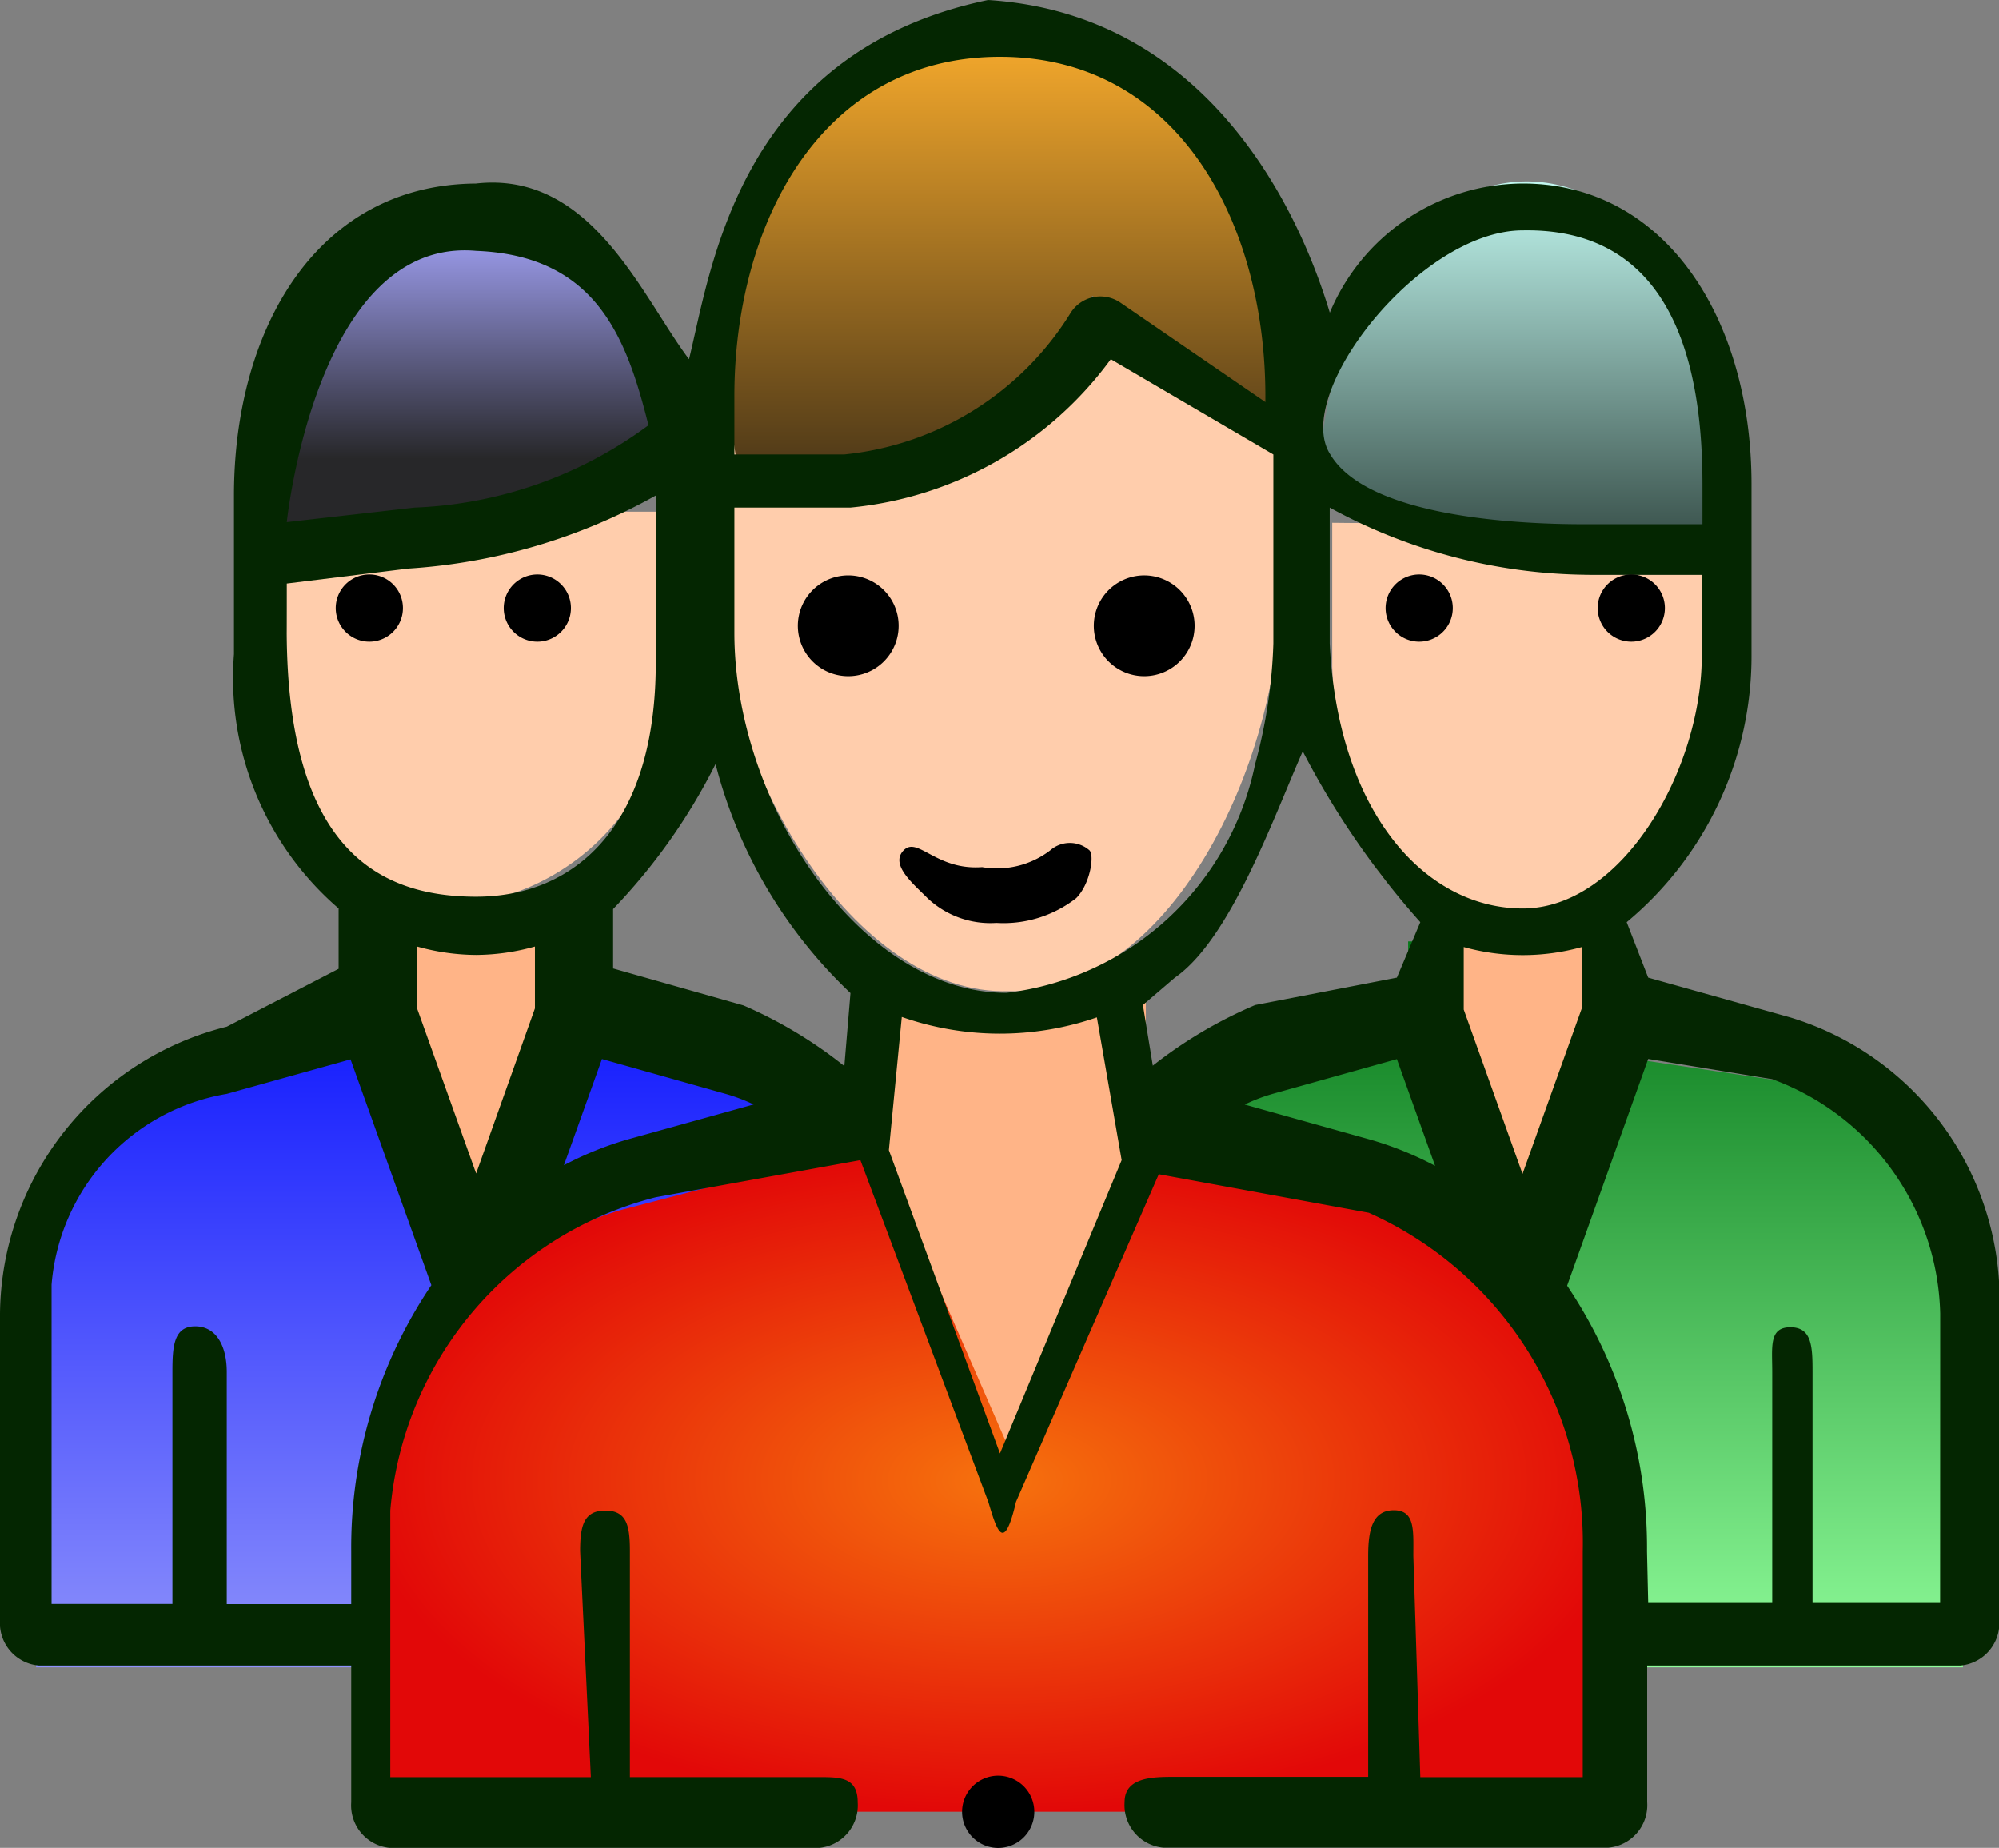 <svg xmlns="http://www.w3.org/2000/svg" xmlns:xlink="http://www.w3.org/1999/xlink" width="23.801" height="22" viewBox="0 0 23.801 22">
  <rect x="0" y="0" width="23.801" height="22" fill="#808080" stroke="none"/>
  <defs>
    <linearGradient id="linear-gradient" x1="0.5" x2="0.5" y2="1" gradientUnits="objectBoundingBox">
      <stop offset="0" stop-color="#0009ff"/>
      <stop offset="1" stop-color="#8e92fb"/>
    </linearGradient>
    <linearGradient id="linear-gradient-2" x1="0.5" x2="0.5" y2="0.783" gradientUnits="objectBoundingBox">
      <stop offset="0" stop-color="#a1a1f5"/>
      <stop offset="1" stop-color="#272729"/>
    </linearGradient>
    <linearGradient id="linear-gradient-3" x1="0.5" x2="0.5" y2="1" gradientUnits="objectBoundingBox">
      <stop offset="0" stop-color="#057718"/>
      <stop offset="1" stop-color="#8ffc9a"/>
    </linearGradient>
    <radialGradient id="radial-gradient" cx="0.5" cy="0.5" r="0.5" gradientUnits="objectBoundingBox">
      <stop offset="0" stop-color="#f6720d"/>
      <stop offset="1" stop-color="#e20808"/>
    </radialGradient>
    <linearGradient id="linear-gradient-4" x1="0.5" x2="0.5" y2="1" gradientUnits="objectBoundingBox">
      <stop offset="0" stop-color="#f8ab2c"/>
      <stop offset="1" stop-color="#503a18"/>
    </linearGradient>
    <linearGradient id="linear-gradient-5" x1="0.5" x2="0.5" y2="1" gradientUnits="objectBoundingBox">
      <stop offset="0" stop-color="#c2f8f0"/>
      <stop offset="1" stop-color="#2c413b"/>
    </linearGradient>
  </defs>
  <g id="Group_3" data-name="Group 3" transform="translate(392 359.423)">
    <g id="group" transform="translate(-392 -359.423)">
      <path id="Path_1" data-name="Path 1" d="M10.19,15.822A2.736,2.736,0,0,0,8.823,14.9l-1.938-.545h0v-1.39H4.518v1.394h0L2.585,14.9A3.237,3.237,0,0,0,.43,18.112v3.719H4.714Z" transform="translate(0 -1.98)" fill="url(#linear-gradient)"/>
      <path id="Path_2" data-name="Path 2" d="M6.365,12.968v1.108L5.244,16.76,4.125,14.08V12.968Z" transform="translate(0.376 -1.76)" fill="#ffb487"/>
      <path id="Path_3" data-name="Path 3" d="M7.956,9.249v1.8A2.741,2.741,0,0,1,5.4,13.935h0a2.741,2.741,0,0,1-2.561-2.89v-1.8Z" transform="translate(0 -3.157)" fill="#ffcdac"/>
      <path id="Path_4" data-name="Path 4" d="M7.74,10.255V9.572A2.665,2.665,0,0,0,5.287,6.737h0A2.665,2.665,0,0,0,2.834,9.572v.683H4.525a5.269,5.269,0,0,0,3.007-.961h0" transform="translate(0.216 -4.031)" fill="url(#linear-gradient-2)"/>
      <path id="Path_5" data-name="Path 5" d="M12.667,15.751a2.811,2.811,0,0,1,1.4-.9l1.983-.532h0V12.968h2.422v1.359h0l2.259.339c1.294.346,1.925,1.83,1.925,3.318v3.627H18.271Z" transform="translate(0.716 -1.76)" fill="url(#linear-gradient-3)"/>
      <path id="Path_6" data-name="Path 6" d="M10.193,15.142,7.4,15.867a4.326,4.326,0,0,0-3.1,4.259v2.907H19.5v-2.9a4.325,4.325,0,0,0-3.107-4.26l-2.786-.72Z" transform="translate(0 -1.463)" fill="url(#radial-gradient)"/>
      <g id="Group_2" data-name="Group 2" transform="translate(10.19 11.208)">
        <path id="Path_7" data-name="Path 7" d="M17.875,12.968V14.08l-1.119,2.68-1.12-2.684V12.968Z" transform="translate(-8.938 -12.968)" fill="#ffb487"/>
        <path id="Path_8" data-name="Path 8" d="M11.23,19.31l1.832-4.2a1.537,1.537,0,0,1-.213-.783v-.4H9.609v.4a1.537,1.537,0,0,1-.213.781Z" transform="translate(-9.396 -13.245)" fill="#ffb487"/>
      </g>
      <path id="Path_9" data-name="Path 9" d="M14.352,8.23V11c0,2.219-1.362,4.928-3.237,4.872C9.271,15.931,7.648,13.222,7.648,11V8.23Z" transform="translate(0.901 -4.072)" fill="#ffcdac"/>
      <path id="Path_10" data-name="Path 10" d="M11,4.96h0A3.545,3.545,0,0,0,7.648,8.671L7.875,10.1H9.406c1.089,0,2-1.073,2.7-2h0l2.242,1.458V8.671A3.545,3.545,0,0,0,11,4.96Z" transform="translate(0.901 -4.577)" fill="url(#linear-gradient-4)"/>
      <path id="Path_11" data-name="Path 11" d="M14.061,9.206v1.726c.115,2.754.908,3.038,2.157,3.038a3.576,3.576,0,0,0,2.641-3.109V9.253Z" transform="translate(1.801 -2.982)" fill="#ffcdac"/>
      <path id="Path_12" data-name="Path 12" d="M14.353,11.416v-.908c0-2.083,1.111-3.771,2.48-3.771h0c1.37,0,2.48,1.688,2.48,3.771v.908H17.6a4.514,4.514,0,0,1-3.04-1.279h0" transform="translate(1.346 -4.577)" fill="url(#linear-gradient-5)"/>
      <path id="Path_13" data-name="Path 13" d="M10.989,21.141a.43.43,0,1,0,.3.126A.433.433,0,0,0,10.989,21.141Z" transform="translate(0.9 0)"/>
      <path id="Path_14" data-name="Path 14" d="M21.317,16.69l-1.693-.474-.256-.66a4.123,4.123,0,0,0,1.486-3.191V10.343c0-1.975-1.03-3.581-2.721-3.581a2.5,2.5,0,0,0-2.3,1.538c-.339-1.131-1.4-3.554-4.069-3.723-2.981.62-3.3,3.229-3.56,4.277-.563-.746-1.159-2.248-2.538-2.092-1.9.013-2.88,1.741-2.88,3.715v1.888a3.624,3.624,0,0,0,1.246,3.028v.718L2.7,16.8A3.558,3.558,0,0,0,0,20.217v3.647a.508.508,0,0,0,.465.543H4.182v1.628a.508.508,0,0,0,.465.543h5.1a.508.508,0,0,0,.465-.543c0-.3-.208-.3-.465-.3H7.5V23.044c0-.3-.036-.483-.293-.483s-.3.183-.3.483l.128,2.692H4.647V22.561a4.217,4.217,0,0,1,3.161-3.73l2.436-.442,1.523,4.068c.1.332.184.628.33,0l1.7-3.9,2.5.459a4.3,4.3,0,0,1,2.548,4.028v2.692H16.911L16.828,23.1c0-.3.024-.543-.233-.543s-.305.243-.305.543v2.632h-2.3c-.257,0-.6,0-.6.3a.508.508,0,0,0,.465.543h5.292a.508.508,0,0,0,.465-.543V24.407h3.727a.508.508,0,0,0,.465-.543V20.217A3.511,3.511,0,0,0,21.317,16.69Zm-2.479-.121-.71,1.984-.7-1.957c0-.02,0-.04,0-.059s0-.01,0-.015v-.67a2.623,2.623,0,0,0,1.406,0v.69C18.836,16.549,18.837,16.559,18.838,16.569Zm-8.785.7a5.276,5.276,0,0,0-1.2-.722L7.3,16.107V15.4A7.041,7.041,0,0,0,8.52,13.674,5.713,5.713,0,0,0,10.126,16.4ZM8.744,12.109V10.62h1.382a4.356,4.356,0,0,0,3.1-1.766l1.935,1.134v2.249a6.138,6.138,0,0,1-.217,1.437,3.436,3.436,0,0,1-2.96,2.723C10.242,16.4,8.744,14.144,8.744,12.109Zm5.245,4.107c.661-.459,1.169-1.893,1.522-2.694a9.808,9.808,0,0,0,1.4,2.034l-.279.66-1.687.326a5.354,5.354,0,0,0-1.219.722l-.118-.722Zm4.143-.823c-1.179,0-2.206-1.166-2.3-3.157V10.62a6.5,6.5,0,0,0,3.1.8h1.33v.943C20.27,13.741,19.311,15.393,18.132,15.393Zm0-8.073c1.807-.033,2.138,1.646,2.138,3.023v.475h-1.33c-.336,0-2.592.022-3.1-.829C15.375,9.281,16.9,7.32,18.132,7.32ZM8.744,9.293c0-2.034,1.018-4.04,3.161-4.04s3.161,2.005,3.161,4.04v.071L13.341,8.181a.42.42,0,0,0-.592.119,3.59,3.59,0,0,1-2.7,1.688H8.744ZM5.669,7.564C7.1,7.62,7.461,8.6,7.721,9.64a5,5,0,0,1-2.785.98l-1.521.173S3.767,7.395,5.669,7.564Zm-2.255,3.96,1.446-.178a6.944,6.944,0,0,0,2.947-.869v1.888c.036,2.039-.959,2.888-2.138,2.888s-2.242-.588-2.255-3.143C3.415,12.109,3.415,11.523,3.415,11.523Zm2.255,4.422a2.649,2.649,0,0,0,.7-.1V16.5q0,.015,0,.031c0,.017,0,.034,0,.051l-.7,1.966-.706-1.974c0-.013,0-.026,0-.039v-.69A2.649,2.649,0,0,0,5.669,15.946Zm-1.487,7.1v.629H2.7V20.911c0-.3-.119-.543-.376-.543s-.271.243-.271.543v2.762H.614v-3.8A2.51,2.51,0,0,1,2.7,17.6l1.474-.411.962,2.689A5.584,5.584,0,0,0,4.182,23.044ZM7.5,18.135a3.964,3.964,0,0,0-.786.315l.453-1.265L8.64,17.6a2.077,2.077,0,0,1,.333.126Zm4.406,3.746-1.323-3.611.154-1.586a3.534,3.534,0,0,0,2.323.005l.295,1.7Zm2.914-4.154a2.082,2.082,0,0,1,.342-.13l1.47-.411.455,1.271a3.965,3.965,0,0,0-.8-.32ZM23.1,23.652H21.581V20.911c0-.3-.007-.532-.264-.532s-.216.232-.216.532v2.741H19.624l-.014-.605a5.585,5.585,0,0,0-.951-3.163l.965-2.7,1.477.241a3.048,3.048,0,0,1,2,2.789Z" transform="translate(0 -4.577)" fill="#042601"/>
      <path id="Path_15" data-name="Path 15" d="M9.729,9.937a.6.6,0,1,0,.424.176A.6.6,0,0,0,9.729,9.937Z" transform="translate(0.371 -3.087)"/>
      <path id="Path_16" data-name="Path 16" d="M12.6,11.137a.6.6,0,1,0-.424-.176A.6.6,0,0,0,12.6,11.137Z" transform="translate(1.023 -3.087)"/>
      <path id="Path_17" data-name="Path 17" d="M12.075,11.68a.354.354,0,0,0-.467,0,1.045,1.045,0,0,1-.812.2c-.548.041-.767-.371-.934-.2s.117.4.284.569a1.091,1.091,0,0,0,.82.295,1.409,1.409,0,0,0,.951-.295C12.084,12.081,12.136,11.741,12.075,11.68Z" transform="translate(0.897 -1.556)"/>
      <path id="Path_18" data-name="Path 18" d="M12.4,10.737a.4.4,0,1,0-.283-.117A.4.4,0,0,0,12.4,10.737Z" transform="translate(4.498 -3.098)"/>
      <path id="Path_19" data-name="Path 19" d="M12.4,10.737a.4.4,0,1,0-.283-.117A.4.4,0,0,0,12.4,10.737Z" transform="translate(7.023 -3.098)"/>
      <path id="Path_20" data-name="Path 20" d="M12.4,10.737a.4.4,0,1,0-.283-.117A.4.4,0,0,0,12.4,10.737Z" transform="translate(-6.002 -3.098)"/>
      <path id="Path_21" data-name="Path 21" d="M12.4,10.737a.4.4,0,1,0-.283-.117A.4.4,0,0,0,12.4,10.737Z" transform="translate(-8.002 -3.098)"/>
    </g>
  </g>
</svg>
